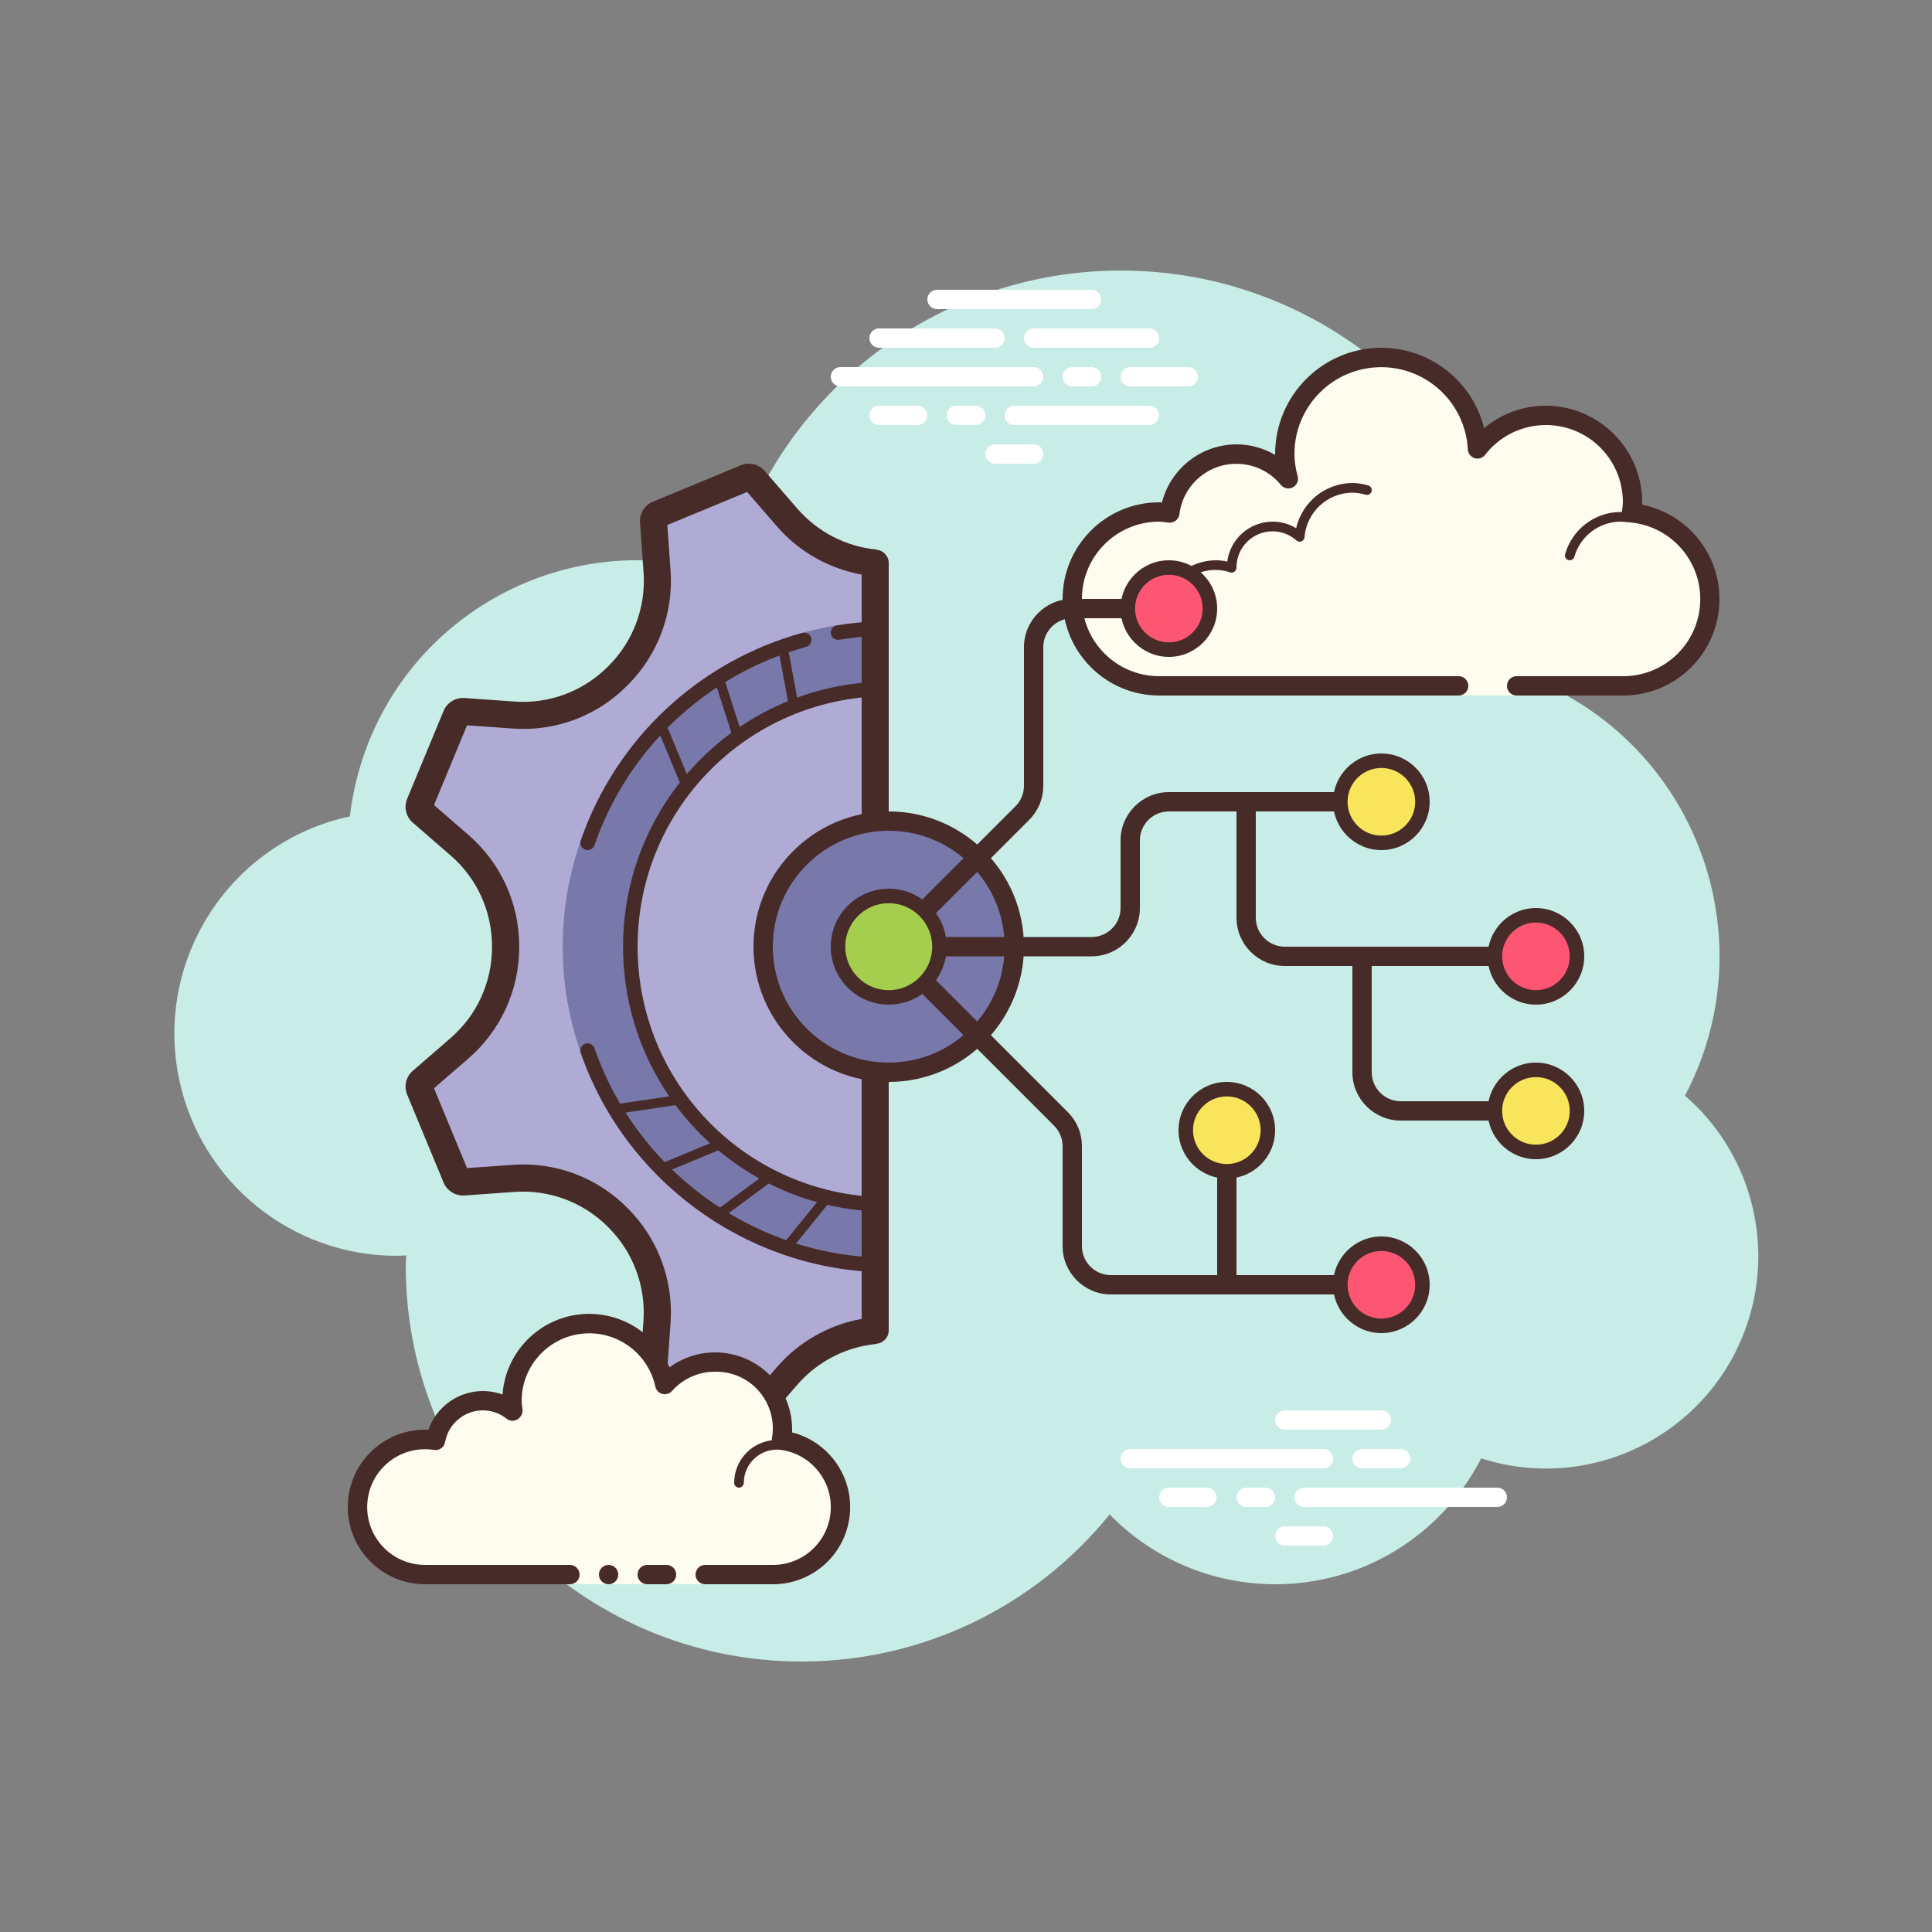 <svg xmlns="http://www.w3.org/2000/svg"  viewBox="0 0 100 100" width="200px" height="200px"><rect x="0" y="0" width="100" height="100" fill="#808080" stroke="none"/><path fill="#c7ede6" d="M87.215,56.71c3.985-7.56,1.087-16.918-6.473-20.903c-0.564-0.297-1.146-0.56-1.742-0.785V35	c0.005-11.591-9.387-20.992-20.979-20.997c-9.579-0.004-17.946,6.478-20.334,15.754c-7.852-2.596-16.323,1.665-18.919,9.517	c-0.32,0.969-0.541,1.969-0.658,2.983c-6.209,1.335-10.161,7.451-8.826,13.661c1.137,5.288,5.806,9.07,11.216,9.082	c0.177,0,0.352-0.012,0.526-0.022c0,0.175-0.026,0.346-0.026,0.522c-0.004,11.318,9.167,20.496,20.485,20.501	c6.194,0.002,12.056-2.797,15.949-7.615c4.617,4.735,12.199,4.831,16.934,0.214c0.93-0.907,1.706-1.958,2.298-3.114	c5.782,1.851,11.969-1.336,13.82-7.118C91.827,64.178,90.54,59.591,87.215,56.71z"/><path fill="#fff" d="M53.5,20h-10c-0.276,0-0.5-0.224-0.5-0.5s0.224-0.5,0.5-0.5h10c0.276,0,0.5,0.224,0.5,0.5 S53.776,20,53.5,20z"/><path fill="#fff" d="M56.5,20h-1c-0.276,0-0.5-0.224-0.5-0.5s0.224-0.5,0.5-0.5h1c0.276,0,0.5,0.224,0.5,0.5 S56.776,20,56.5,20z"/><path fill="#fff" d="M59.491,22H52.5c-0.276,0-0.5-0.224-0.5-0.5s0.224-0.5,0.5-0.5h6.991c0.276,0,0.5,0.224,0.5,0.5 S59.767,22,59.491,22z"/><path fill="#fff" d="M50.5,22h-1c-0.276,0-0.5-0.224-0.5-0.5s0.224-0.5,0.5-0.5h1c0.276,0,0.5,0.224,0.5,0.5 S50.776,22,50.5,22z"/><path fill="#fff" d="M47.5,22h-2c-0.276,0-0.5-0.224-0.5-0.5s0.224-0.5,0.5-0.5h2c0.276,0,0.5,0.224,0.5,0.5 S47.776,22,47.5,22z"/><path fill="#fff" d="M53.5,24h-2c-0.276,0-0.5-0.224-0.5-0.5s0.224-0.5,0.5-0.5h2c0.276,0,0.5,0.224,0.5,0.5 S53.776,24,53.5,24z"/><path fill="#fff" d="M56.5,15h-8c-0.276,0-0.5,0.224-0.5,0.5s0.224,0.5,0.5,0.5h8c0.276,0,0.5-0.224,0.5-0.5 S56.776,15,56.5,15z"/><path fill="#fff" d="M51.5,17h-6c-0.276,0-0.5,0.224-0.5,0.5s0.224,0.5,0.5,0.5h6c0.276,0,0.5-0.224,0.5-0.5 S51.776,17,51.5,17z"/><path fill="#fff" d="M61.5,19h-3c-0.276,0-0.5,0.224-0.5,0.5s0.224,0.5,0.5,0.5h3c0.276,0,0.5-0.224,0.5-0.5 S61.776,19,61.5,19z"/><path fill="#fff" d="M59.5,17h-6c-0.276,0-0.5,0.224-0.5,0.5s0.224,0.5,0.5,0.5h6c0.276,0,0.5-0.224,0.5-0.5 S59.776,17,59.5,17z"/><g><path fill="#fff" d="M68.5,76h-10c-0.276,0-0.5-0.224-0.5-0.5s0.224-0.5,0.5-0.5h10c0.276,0,0.5,0.224,0.5,0.5 S68.776,76,68.5,76z M72.5,76h-2c-0.276,0-0.5-0.224-0.5-0.5s0.224-0.5,0.5-0.5h2c0.276,0,0.5,0.224,0.5,0.5S72.776,76,72.5,76z M77.5,78h-10c-0.276,0-0.5-0.224-0.5-0.5s0.224-0.5,0.5-0.5h10c0.276,0,0.5,0.224,0.5,0.5S77.776,78,77.5,78z M65.5,78h-1 c-0.276,0-0.5-0.224-0.5-0.5s0.224-0.5,0.5-0.5h1c0.276,0,0.5,0.224,0.5,0.5S65.776,78,65.5,78z M62.47,78H60.5 c-0.276,0-0.5-0.224-0.5-0.5s0.224-0.5,0.5-0.5h1.97c0.276,0,0.5,0.224,0.5,0.5S62.746,78,62.47,78z M71.5,74h-5 c-0.276,0-0.5-0.224-0.5-0.5s0.224-0.5,0.5-0.5h5c0.276,0,0.5,0.224,0.5,0.5S71.776,74,71.5,74z M68.5,80h-2 c-0.276,0-0.5-0.224-0.5-0.5s0.224-0.5,0.5-0.5h2c0.276,0,0.5,0.224,0.5,0.5S68.776,80,68.5,80z"/></g><g><path fill="#fdfcef" d="M75.5,35.5V36h3v-0.5H84c2.479,0.006,4.493-1.998,4.5-4.476c0.006-2.315-1.75-4.255-4.055-4.479 c0.03-0.18,0.048-0.362,0.055-0.545c0.009-2.476-1.992-4.491-4.468-4.5c-1.391-0.005-2.706,0.636-3.559,1.736 c-0.104-2.753-2.42-4.901-5.173-4.798c-2.753,0.104-4.901,2.42-4.798,5.173c0.015,0.396,0.077,0.789,0.185,1.171 c-1.21-1.488-3.398-1.713-4.886-0.503c-0.698,0.567-1.148,1.383-1.256,2.276c-0.18-0.03-0.362-0.048-0.545-0.055 c-2.485,0-4.5,2.015-4.5,4.5s2.015,4.5,4.5,4.5H75.5z"/><path fill="#472b29" d="M71.5,18c-3.036,0.003-5.497,2.464-5.5,5.5v0.047C65.394,23.189,64.704,23,64,23 c-1.82,0.007-3.405,1.242-3.858,3.005C60.095,26.005,60.048,26,60,26c-2.761,0-5,2.239-5,5c0,2.761,2.239,5,5,5h15.5 c0.276,0,0.5-0.224,0.5-0.5S75.776,35,75.5,35H60c-2.209,0-4-1.791-4-4c0-2.209,1.791-4,4-4c0.115,0.003,0.23,0.014,0.343,0.032 l0.141,0.019c0.021,0.001,0.041,0.001,0.062,0c0.253,0.002,0.468-0.186,0.5-0.437c0.202-1.629,1.686-2.787,3.316-2.585 c0.76,0.094,1.454,0.478,1.938,1.071c0.095,0.115,0.237,0.182,0.386,0.182c0.08,0,0.158-0.019,0.229-0.056 c0.209-0.108,0.314-0.346,0.254-0.573C67.062,24.278,67.005,23.89,67,23.5c-0.003-2.48,2.005-4.492,4.485-4.495 c2.392-0.003,4.365,1.87,4.489,4.258c0.012,0.208,0.151,0.387,0.349,0.449c0.049,0.017,0.1,0.025,0.152,0.025 c0.153-0.001,0.298-0.072,0.392-0.193c1.348-1.739,3.85-2.056,5.589-0.709C83.434,23.593,84.005,24.763,84,26 c-0.003,0.115-0.014,0.23-0.032,0.343l-0.019,0.141c-0.033,0.274,0.162,0.523,0.436,0.557c0.004,0,0.007,0.001,0.011,0.001 c2.193,0.209,3.801,2.155,3.592,4.348c-0.196,2.055-1.928,3.622-3.992,3.61H78.5c-0.276,0-0.5,0.224-0.5,0.5s0.224,0.5,0.5,0.5H84 c2.755,0.006,4.993-2.222,4.999-4.977c0.005-2.378-1.669-4.429-3.999-4.9c0-0.041,0-0.082,0-0.123c-0.003-2.76-2.24-4.997-5-5 c-1.165,0-2.293,0.412-3.183,1.164C76.21,19.72,74.018,18.003,71.5,18z"/><path fill="#472b29" d="M70,25c-1.397,0.01-2.603,0.979-2.913,2.341c-0.365-0.222-0.784-0.34-1.212-0.341 c-1.192,0.002-2.198,0.886-2.353,2.068c-0.192-0.044-0.388-0.067-0.585-0.068c-1.537,0.008-2.808,1.199-2.917,2.732 c-0.01,0.138,0.093,0.257,0.231,0.268h0.019c0.131-0.001,0.239-0.102,0.249-0.232c0.067-1.318,1.191-2.332,2.509-2.265 c0.22,0.011,0.438,0.053,0.647,0.124c0.022,0.007,0.044,0.011,0.067,0.011c0.144-0.002,0.259-0.119,0.258-0.263 c-0.004-1.03,0.827-1.868,1.857-1.873c0.46-0.002,0.905,0.166,1.249,0.473c0.046,0.04,0.105,0.063,0.166,0.063 c0.032,0,0.064-0.007,0.093-0.019c0.088-0.036,0.148-0.118,0.156-0.212C67.624,26.512,68.7,25.51,70,25.5 c0.231,0.003,0.461,0.04,0.682,0.107c0.023,0.007,0.046,0.01,0.07,0.01c0.138,0,0.25-0.112,0.25-0.25 c0-0.112-0.075-0.211-0.184-0.241C70.553,25.045,70.277,25.003,70,25z"/><path fill="#472b29" d="M83.883,26.5c-1.337,0.006-2.508,0.896-2.873,2.182c-0.038,0.132,0.039,0.27,0.171,0.308 c0,0,0.001,0,0.001,0C81.204,28.997,81.227,29,81.25,29c0.112,0,0.21-0.075,0.24-0.182c0.304-1.071,1.279-1.813,2.393-1.818 c0.115,0.002,0.229,0.012,0.342,0.029c0.012,0.001,0.023,0.001,0.035,0c0.138,0.009,0.257-0.096,0.266-0.234 c0.009-0.138-0.096-0.257-0.234-0.266C84.156,26.51,84.02,26.501,83.883,26.5z"/></g><g><path fill="#afabd4" d="M38.67,73.236c-0.09,0-0.181-0.018-0.268-0.054l-4.129-1.71c-0.278-0.115-0.452-0.396-0.431-0.696 l0.167-2.349c0.142-2.002-0.59-3.966-2.007-5.386c-1.321-1.33-3.096-2.068-4.912-2.068c-0.165-0.001-0.34,0.005-0.509,0.017 l-2.358,0.168c-0.304,0.012-0.582-0.152-0.696-0.431l-1.71-4.13c-0.115-0.278-0.04-0.599,0.188-0.796l1.794-1.556 c1.512-1.31,2.377-3.208,2.374-5.207c-0.002-2.083-0.867-3.977-2.373-5.283l-1.795-1.556c-0.228-0.197-0.303-0.518-0.188-0.797 l1.71-4.129c0.114-0.278,0.395-0.446,0.696-0.43l2.369,0.168c0.17,0.013,0.336,0.015,0.506,0.017c1.808,0,3.571-0.732,4.845-2.011 c1.477-1.472,2.209-3.434,2.066-5.436l-0.167-2.358c-0.021-0.3,0.152-0.581,0.431-0.696l4.129-1.71 c0.28-0.115,0.599-0.04,0.797,0.188l1.548,1.785c1.019,1.174,2.432,1.978,3.979,2.261c0.333,0.061,0.574,0.351,0.574,0.688v38.524 c0,0.338-0.242,0.628-0.574,0.688c-1.546,0.283-2.96,1.088-3.983,2.267l-1.544,1.776C39.062,73.152,38.868,73.236,38.67,73.236z"/><path fill="#7878aa" d="M45.375,61.961C38.416,61.632,33,55.994,33,49s5.416-12.632,12.375-12.961v-3.877 c-8.981,0.333-16.25,7.83-16.25,16.838s7.269,16.505,16.25,16.838V61.961z"/><path fill="#472b29" d="M30.415,44c-0.041,0-0.082-0.006-0.122-0.021c-0.196-0.068-0.3-0.281-0.232-0.477 c1.814-5.253,6.101-9.27,11.465-10.743c0.203-0.053,0.406,0.063,0.461,0.263c0.055,0.2-0.062,0.406-0.262,0.461 c-5.126,1.408-9.222,5.245-10.955,10.265C30.716,43.903,30.57,44,30.415,44z"/><path fill="#472b29" d="M35.525,40.915c-0.098,0-0.191-0.058-0.231-0.154l-1.314-3.174 c-0.053-0.127,0.008-0.274,0.136-0.327c0.127-0.052,0.273,0.007,0.327,0.135l1.314,3.174c0.053,0.127-0.008,0.274-0.136,0.327 C35.59,40.909,35.558,40.915,35.525,40.915z"/><path fill="#472b29" d="M38.194,38.407c-0.105,0-0.204-0.067-0.238-0.173l-0.992-3.084 c-0.042-0.131,0.03-0.272,0.162-0.314c0.131-0.042,0.272,0.029,0.314,0.161l0.992,3.084c0.042,0.131-0.03,0.272-0.162,0.314 C38.245,38.403,38.22,38.407,38.194,38.407z"/><path fill="#472b29" d="M41.091,36.828c-0.118,0-0.224-0.084-0.246-0.205l-0.575-3.109c-0.024-0.136,0.064-0.266,0.2-0.291 c0.142-0.026,0.267,0.064,0.292,0.2l0.575,3.109c0.024,0.136-0.064,0.266-0.2,0.291C41.121,36.826,41.105,36.828,41.091,36.828z"/><path fill="#472b29" d="M40.683,64.851c-0.056,0-0.111-0.018-0.157-0.056c-0.107-0.087-0.124-0.244-0.037-0.352l2.136-2.63 c0.088-0.107,0.246-0.124,0.352-0.036c0.107,0.087,0.124,0.244,0.037,0.352l-2.136,2.63 C40.827,64.819,40.755,64.851,40.683,64.851z"/><path fill="#472b29" d="M37.135,63.162c-0.076,0-0.151-0.035-0.201-0.101c-0.082-0.111-0.059-0.268,0.053-0.35l2.75-2.038 c0.109-0.081,0.267-0.059,0.35,0.052c0.082,0.111,0.059,0.268-0.053,0.35l-2.75,2.038C37.239,63.146,37.187,63.162,37.135,63.162z"/><path fill="#472b29" d="M34.2,60.754c-0.098,0-0.191-0.058-0.231-0.154c-0.053-0.127,0.008-0.274,0.136-0.327l3.162-1.31 c0.127-0.053,0.274,0.007,0.327,0.135c0.053,0.127-0.008,0.274-0.136,0.327l-3.162,1.31C34.265,60.749,34.232,60.754,34.2,60.754z"/><path fill="#472b29" d="M31.828,57.667c-0.122,0-0.229-0.089-0.247-0.213c-0.021-0.136,0.074-0.264,0.21-0.284l3.396-0.505 c0.147-0.025,0.264,0.075,0.284,0.21c0.021,0.136-0.074,0.264-0.21,0.284l-3.396,0.505C31.853,57.666,31.84,57.667,31.828,57.667z"/><path fill="#472b29" d="M43.375,33.117c-0.182,0-0.341-0.131-0.37-0.316c-0.033-0.205,0.106-0.396,0.311-0.429 c0.711-0.114,1.379-0.183,2.044-0.211c0.195-0.006,0.382,0.152,0.391,0.358c0.009,0.207-0.152,0.382-0.359,0.391 c-0.635,0.027-1.274,0.093-1.956,0.202C43.414,33.115,43.395,33.117,43.375,33.117z"/><path fill="#472b29" d="M45.375,62.712c-0.006,0-0.012,0-0.018,0C38.008,62.37,32.25,56.347,32.25,49 s5.758-13.37,13.107-13.711c0.207-0.021,0.383,0.15,0.393,0.357c0.009,0.207-0.15,0.382-0.357,0.392C38.443,36.36,33,42.054,33,49 s5.443,12.64,12.393,12.962c0.207,0.01,0.366,0.185,0.357,0.392C45.74,62.555,45.574,62.712,45.375,62.712z"/><path fill="#472b29" d="M45.375,65.841c-0.005,0-0.01,0-0.014,0c-6.898-0.259-13.047-4.818-15.301-11.343 c-0.067-0.196,0.036-0.409,0.232-0.477c0.191-0.067,0.408,0.036,0.477,0.232c2.153,6.235,8.029,10.59,14.619,10.839 c0.207,0.008,0.369,0.182,0.361,0.389C45.742,65.682,45.576,65.841,45.375,65.841z"/><path fill="#472b29" d="M45.376,28.454l-0.009-0.01c-1.576-0.153-3.043-0.904-4.091-2.112l-1.7-1.959 c-0.305-0.351-0.801-0.469-1.231-0.291l-4.553,1.887c-0.43,0.178-0.698,0.611-0.665,1.075l0.184,2.587 c0.126,1.798-0.534,3.563-1.811,4.836l-0.054,0.053c-1.159,1.158-2.731,1.808-4.369,1.808c-0.146,0-0.292-0.005-0.439-0.016 l-2.6-0.184c-0.026,0-0.051,0-0.077,0c-0.438-0.001-0.833,0.263-1,0.668l-1.887,4.553c-0.178,0.43-0.061,0.926,0.291,1.231 l1.967,1.706c1.354,1.173,2.132,2.876,2.133,4.667v0.088c0.002,1.795-0.776,3.503-2.132,4.679l-1.968,1.706 c-0.352,0.305-0.469,0.801-0.291,1.231l1.887,4.553c0.167,0.405,0.562,0.668,1,0.668c0.026,0,0.051,0,0.077,0l2.586-0.184 c0.148-0.01,0.295-0.015,0.441-0.015c1.651-0.001,3.234,0.655,4.4,1.823l0.039,0.04c1.273,1.277,1.93,3.043,1.8,4.842 l-0.183,2.578c-0.033,0.464,0.235,0.897,0.665,1.075l4.553,1.887c0.43,0.178,0.926,0.06,1.231-0.291l1.693-1.952 c0.913-1.053,2.143-1.76,3.487-2.028c0.205-0.041,0.413-0.072,0.623-0.092l0.01-0.011C45.729,69.508,46,69.225,46,68.867V29.138 C46,28.779,45.725,28.493,45.376,28.454z M44.6,68.264c-1.69,0.309-3.242,1.178-4.386,2.497l-1.544,1.775l-4.129-1.71l0.167-2.349 c0.157-2.203-0.649-4.367-2.21-5.93l-0.04-0.04c-1.425-1.435-3.365-2.24-5.387-2.234c-0.179,0-0.36,0.006-0.54,0.019l-2.357,0.168 l-1.71-4.13l1.794-1.556c1.663-1.442,2.618-3.536,2.615-5.737v-0.088c-0.001-2.196-0.955-4.284-2.615-5.723l-1.794-1.556 l1.71-4.129l2.369,0.168c0.18,0.013,0.359,0.019,0.538,0.019c2.01,0.006,3.939-0.793,5.358-2.217l0.054-0.053 c1.564-1.56,2.372-3.723,2.215-5.927l-0.167-2.357l4.129-1.71l1.548,1.785c1.142,1.317,2.694,2.182,4.382,2.491V68.264z"/><g><circle cx="46" cy="49" r="6.5" fill="#7878aa"/><path fill="#472b29" d="M46,56c-3.859,0-7-3.14-7-7s3.141-7,7-7s7,3.14,7,7S49.859,56,46,56z M46,43c-3.309,0-6,2.691-6,6 s2.691,6,6,6s6-2.691,6-6S49.309,43,46,43z"/><path fill="#472b29" d="M56.5,49.5H46c-0.276,0-0.5-0.224-0.5-0.5s0.224-0.5,0.5-0.5h10.5c0.827,0,1.5-0.673,1.5-1.5v-3.5 c0-1.378,1.121-2.5,2.5-2.5h11c0.276,0,0.5,0.224,0.5,0.5S71.776,42,71.5,42h-11c-0.827,0-1.5,0.673-1.5,1.5V47 C59,48.378,57.879,49.5,56.5,49.5z"/><path fill="#472b29" d="M46,49.5c-0.128,0-0.256-0.049-0.354-0.146c-0.195-0.195-0.195-0.512,0-0.707l6.914-6.914 C52.844,41.449,53,41.072,53,40.671V33.5c0-1.378,1.121-2.5,2.5-2.5h6.628c0.276,0,0.5,0.224,0.5,0.5s-0.224,0.5-0.5,0.5H55.5 c-0.827,0-1.5,0.673-1.5,1.5v7.171c0,0.668-0.26,1.296-0.732,1.768l-6.914,6.914C46.256,49.451,46.128,49.5,46,49.5z"/><path fill="#472b29" d="M80.295,50H66.5c-1.379,0-2.5-1.122-2.5-2.5v-5.875h1V47.5c0,0.827,0.673,1.5,1.5,1.5h13.795V50z"/><path fill="#472b29" d="M71.5,67h-14c-1.379,0-2.5-1.122-2.5-2.5v-5.171c0-0.401-0.156-0.777-0.439-1.061l-8.914-8.914 l0.707-0.707l8.914,8.914C55.74,58.033,56,58.661,56,59.329V64.5c0,0.827,0.673,1.5,1.5,1.5h14V67z"/><rect width="1" height="8" x="63" y="58.5" fill="#472b29"/><path fill="#472b29" d="M78.374,58H72.5c-1.379,0-2.5-1.122-2.5-2.5v-6h1v6c0,0.827,0.673,1.5,1.5,1.5h5.874V58z"/><circle cx="60.5" cy="31.5" r="2.125" fill="#fc5672"/><path fill="#472b29" d="M60.5,34c-1.379,0-2.5-1.122-2.5-2.5s1.121-2.5,2.5-2.5s2.5,1.122,2.5,2.5S61.879,34,60.5,34z M60.5,29.75c-0.965,0-1.75,0.785-1.75,1.75s0.785,1.75,1.75,1.75s1.75-0.785,1.75-1.75S61.465,29.75,60.5,29.75z"/><circle cx="71.5" cy="41.5" r="2.125" fill="#f8e55b"/><path fill="#472b29" d="M71.5,44c-1.379,0-2.5-1.122-2.5-2.5s1.121-2.5,2.5-2.5s2.5,1.122,2.5,2.5S72.879,44,71.5,44z M71.5,39.75c-0.965,0-1.75,0.785-1.75,1.75s0.785,1.75,1.75,1.75s1.75-0.785,1.75-1.75S72.465,39.75,71.5,39.75z"/><circle cx="79.5" cy="49.5" r="2.125" fill="#fc5672"/><path fill="#472b29" d="M79.5,52c-1.379,0-2.5-1.122-2.5-2.5s1.121-2.5,2.5-2.5s2.5,1.122,2.5,2.5S80.879,52,79.5,52z M79.5,47.75c-0.965,0-1.75,0.785-1.75,1.75s0.785,1.75,1.75,1.75s1.75-0.785,1.75-1.75S80.465,47.75,79.5,47.75z"/><g><circle cx="71.5" cy="66.5" r="2.125" fill="#fc5672"/><path fill="#472b29" d="M71.5,69c-1.379,0-2.5-1.122-2.5-2.5s1.121-2.5,2.5-2.5s2.5,1.122,2.5,2.5S72.879,69,71.5,69z M71.5,64.75c-0.965,0-1.75,0.785-1.75,1.75s0.785,1.75,1.75,1.75s1.75-0.785,1.75-1.75S72.465,64.75,71.5,64.75z"/></g><g><circle cx="63.5" cy="58.5" r="2.125" fill="#f8e55b"/><path fill="#472b29" d="M63.5,61c-1.379,0-2.5-1.122-2.5-2.5s1.121-2.5,2.5-2.5s2.5,1.122,2.5,2.5S64.879,61,63.5,61z M63.5,56.75c-0.965,0-1.75,0.785-1.75,1.75s0.785,1.75,1.75,1.75s1.75-0.785,1.75-1.75S64.465,56.75,63.5,56.75z"/></g><g><circle cx="79.5" cy="57.5" r="2.125" fill="#f8e55b"/><path fill="#472b29" d="M79.5,60c-1.379,0-2.5-1.122-2.5-2.5s1.121-2.5,2.5-2.5s2.5,1.122,2.5,2.5S80.879,60,79.5,60z M79.5,55.75c-0.965,0-1.75,0.785-1.75,1.75s0.785,1.75,1.75,1.75s1.75-0.785,1.75-1.75S80.465,55.75,79.5,55.75z"/></g><g><circle cx="46" cy="49" r="2.625" fill="#a6ce4e"/><path fill="#472b29" d="M46,52c-1.654,0-3-1.346-3-3s1.346-3,3-3s3,1.346,3,3S47.654,52,46,52z M46,46.75 c-1.24,0-2.25,1.009-2.25,2.25s1.01,2.25,2.25,2.25s2.25-1.009,2.25-2.25S47.24,46.75,46,46.75z"/></g></g></g><g><path fill="#fdfcef" d="M36.5,81.5H40c1.928,0.007,3.496-1.551,3.503-3.479c0.006-1.765-1.306-3.257-3.058-3.476 c0.311-1.898-0.976-3.688-2.874-3.999c-1.176-0.192-2.368,0.23-3.161,1.119c-0.466-2.159-2.594-3.532-4.754-3.066 c-1.838,0.397-3.152,2.021-3.156,3.901c0.005,0.187,0.024,0.374,0.056,0.558c-1.062-0.866-2.624-0.707-3.489,0.355 c-0.269,0.33-0.449,0.725-0.522,1.145c-1.904-0.312-3.701,0.979-4.013,2.883s0.979,3.701,2.883,4.013 c0.193,0.032,0.389,0.047,0.585,0.046h7.5V82h7V81.5z"/><path fill="#472b29" d="M38.25,77C38.112,77,38,76.888,38,76.75c0.002-1.224,0.994-2.216,2.218-2.218 c0.418,0.004,0.835,0.049,1.244,0.135c0.133,0.036,0.212,0.173,0.176,0.306c-0.036,0.133-0.173,0.212-0.306,0.177 c-0.365-0.081-0.739-0.12-1.113-0.118c-0.949,0.001-1.717,0.769-1.719,1.718C38.5,76.888,38.388,77,38.25,77z"/><circle cx="31.5" cy="81.5" r=".5" fill="#472b29"/><path fill="#472b29" d="M40,82h-3.5c-0.276,0-0.5-0.224-0.5-0.5s0.224-0.5,0.5-0.5H40c1.652,0.007,2.996-1.327,3.003-2.979 c0.006-1.513-1.119-2.793-2.621-2.98c-0.274-0.035-0.468-0.285-0.433-0.559c0.001-0.005,0.001-0.009,0.002-0.014 c0.297-1.591-0.752-3.122-2.343-3.419C37.407,71.012,37.204,70.995,37,71c-0.849-0.001-1.657,0.364-2.219,1 c-0.185,0.205-0.501,0.222-0.706,0.037c-0.079-0.071-0.133-0.165-0.155-0.268c-0.411-1.889-2.275-3.087-4.164-2.676 c-1.604,0.349-2.75,1.766-2.756,3.407c0.004,0.14,0.017,0.28,0.041,0.418c0.032,0.212-0.063,0.423-0.242,0.54 c-0.17,0.112-0.391,0.108-0.556-0.01C25.893,73.16,25.454,73.002,25,73c-0.966,0-1.793,0.693-1.963,1.644 c-0.048,0.267-0.301,0.447-0.569,0.405c-1.633-0.259-3.167,0.855-3.426,2.488c-0.259,1.633,0.855,3.167,2.488,3.426 C21.685,80.988,21.842,81,22,81h7.5c0.276,0,0.5,0.224,0.5,0.5S29.776,82,29.5,82H22c-2.209,0-4-1.791-4-4s1.791-4,4-4 c0.059,0,0.116,0,0.174,0.006C22.594,72.805,23.727,72,25,72c0.345,0,0.687,0.06,1.011,0.18c0.179-2.479,2.334-4.343,4.813-4.163 c1.694,0.123,3.175,1.189,3.829,2.757c1.774-1.304,4.269-0.923,5.573,0.85C40.732,72.313,41.003,73.146,41,74 c0,0.048,0,0.095,0,0.142c2.136,0.545,3.425,2.718,2.88,4.854C43.428,80.768,41.829,82.006,40,82z"/><path fill="#472b29" d="M34.5,81h-1c-0.276,0-0.5,0.224-0.5,0.5s0.224,0.5,0.5,0.5h1c0.276,0,0.5-0.224,0.5-0.5 S34.776,81,34.5,81z"/></g></svg>